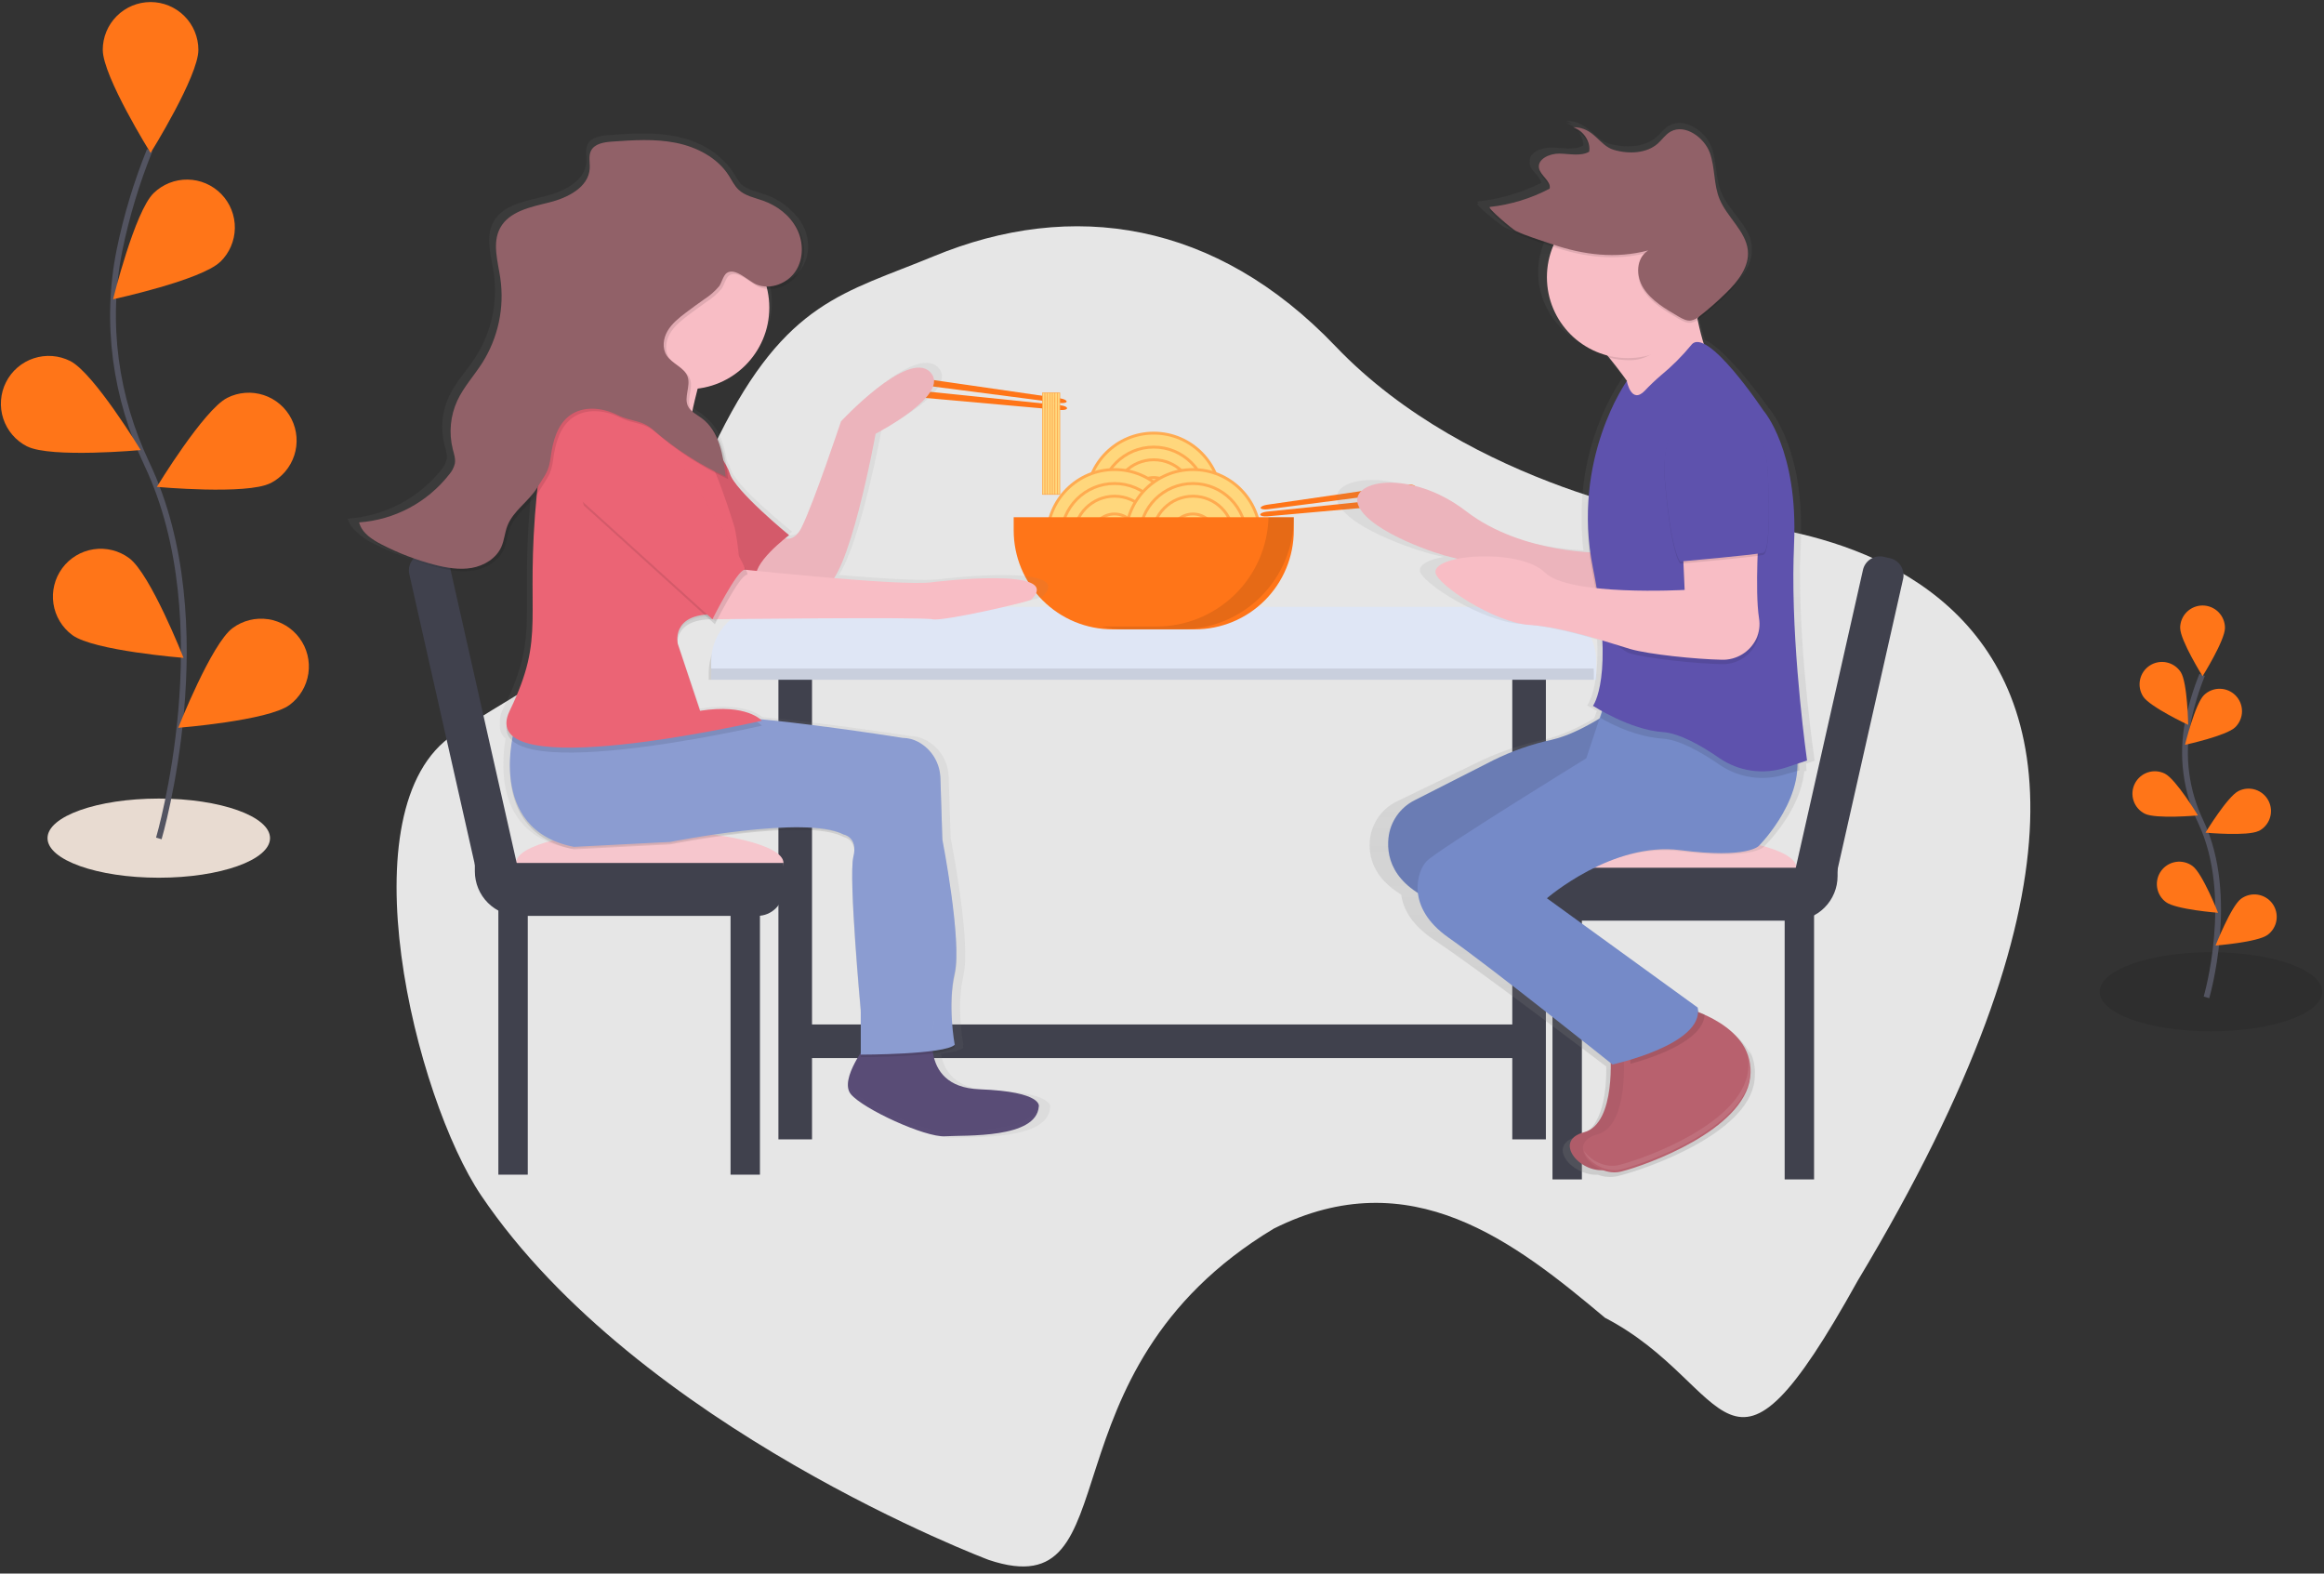 <svg width="805" height="545" viewBox="0 0 805 545" fill="none" xmlns="http://www.w3.org/2000/svg">
<rect x="0" y="0" width="805" height="545" fill="#333333" stroke="none"/>
<path d="M54.998 303.995C76.283 303.995 93.537 297.858 93.537 290.287C93.537 282.716 76.283 276.579 54.998 276.579C33.714 276.579 16.46 282.716 16.46 290.287C16.46 297.858 33.714 303.995 54.998 303.995Z" fill="#E8DBD1"/>
<path opacity="0.1" d="M765.844 357.201C787.128 357.201 804.383 351.063 804.383 343.493C804.383 335.922 787.128 329.785 765.844 329.785C744.56 329.785 727.306 335.922 727.306 343.493C727.306 351.063 744.56 357.201 765.844 357.201Z" fill="black"/>
<path d="M441.209 425.529C488.691 401.726 524.713 430.206 555.972 456.42C600.741 479.628 597.348 526.666 643.522 443.504C806.416 172.436 584.687 180.456 584.687 180.456C584.687 180.456 509.458 169.011 462.63 119.959C421.218 76.581 371.481 68.857 323.299 88.805C292.488 101.563 272.396 104.158 249.028 151.016C208.587 232.107 195.463 228.955 157.193 254.34C118.924 279.725 143.882 380.333 166.682 414.067C221.203 494.733 342.555 540.294 342.555 540.294C393.18 557.12 358.285 475.442 441.209 425.529Z" fill="#E6E6E6"/>
<path d="M764.285 345.438C764.285 345.438 774.562 310.448 762.35 284.695C757.149 273.925 755.58 261.759 757.879 250.022C759.015 244.458 760.657 239.009 762.787 233.744" stroke="#535461" stroke-width="2" stroke-miterlimit="10"/>
<path d="M755.182 217.475C755.182 221.758 762.941 234.198 762.941 234.198C762.941 234.198 770.7 221.767 770.7 217.475C770.7 215.415 769.882 213.439 768.426 211.983C766.97 210.527 764.996 209.708 762.937 209.708C760.878 209.708 758.903 210.527 757.447 211.983C755.991 213.439 755.173 215.415 755.173 217.475H755.182Z" fill="#FF7518"/>
<path d="M742.353 241.232C744.682 244.83 757.957 251.05 757.957 251.05C757.957 251.05 757.717 236.391 755.387 232.793C754.834 231.937 754.117 231.199 753.278 230.621C752.439 230.042 751.494 229.635 750.497 229.422C749.501 229.208 748.472 229.194 747.47 229.378C746.468 229.563 745.512 229.943 744.657 230.497C743.801 231.051 743.063 231.768 742.485 232.608C741.907 233.447 741.5 234.392 741.287 235.389C741.073 236.386 741.059 237.415 741.243 238.417C741.428 239.42 741.808 240.376 742.361 241.232H742.353Z" fill="#FF7518"/>
<path d="M742.909 281.816C746.737 283.744 761.331 282.416 761.331 282.416C761.331 282.416 753.726 269.881 749.898 267.954C748.06 267.027 745.93 266.868 743.975 267.512C742.02 268.156 740.402 269.551 739.475 271.389C738.548 273.228 738.39 275.359 739.034 277.314C739.678 279.269 741.072 280.889 742.909 281.816V281.816Z" fill="#FF7518"/>
<path d="M750.249 312.436C753.675 315.006 768.302 316.137 768.302 316.137C768.302 316.137 762.924 302.498 759.481 299.953C757.826 298.728 755.753 298.211 753.717 298.516C751.682 298.82 749.85 299.921 748.626 301.577C747.402 303.232 746.885 305.306 747.189 307.342C747.494 309.379 748.594 311.211 750.249 312.436V312.436Z" fill="#FF7518"/>
<path d="M774.246 251.881C771.171 254.871 756.843 257.964 756.843 257.964C756.843 257.964 760.355 243.734 763.429 240.744C764.905 239.309 766.891 238.519 768.949 238.549C771.008 238.579 772.97 239.425 774.404 240.902C775.838 242.379 776.628 244.366 776.598 246.425C776.568 248.484 775.722 250.446 774.246 251.881V251.881Z" fill="#FF7518"/>
<path d="M782.373 287.787C778.545 289.715 763.951 288.387 763.951 288.387C763.951 288.387 771.556 275.853 775.384 273.968C777.222 273.041 779.352 272.882 781.307 273.526C783.262 274.171 784.88 275.565 785.807 277.404C786.734 279.242 786.892 281.373 786.248 283.328C785.604 285.284 784.21 286.903 782.373 287.83V287.787Z" fill="#FF7518"/>
<path d="M785.482 323.779C782.056 326.349 767.428 327.48 767.428 327.48C767.428 327.48 772.807 313.841 776.25 311.296C777.904 310.072 779.977 309.555 782.013 309.859C784.049 310.164 785.88 311.265 787.105 312.92C788.329 314.575 788.846 316.649 788.541 318.686C788.237 320.722 787.136 322.554 785.482 323.779V323.779Z" fill="#FF7518"/>
<path d="M55.016 290.391C55.016 290.391 77.017 215.751 50.905 160.749C39.943 137.676 36.346 111.786 41.373 86.752C43.797 74.879 47.303 63.252 51.847 52.019" stroke="#535461" stroke-width="2" stroke-miterlimit="10"/>
<path d="M35.601 17.279C35.601 26.429 52.164 52.971 52.164 52.971C52.164 52.971 68.718 26.412 68.718 17.279C68.718 12.884 66.973 8.67 63.867 5.562C60.761 2.455 56.548 0.709 52.155 0.709C47.763 0.709 43.55 2.455 40.444 5.562C37.337 8.67 35.592 12.884 35.592 17.279H35.601Z" fill="#FF7518"/>
<path d="M9.412 154.605C17.582 158.726 48.73 155.881 48.73 155.881C48.73 155.881 32.458 129.134 24.33 125.038C22.388 124.059 20.272 123.471 18.102 123.309C15.933 123.147 13.753 123.415 11.687 124.096C9.621 124.777 7.709 125.858 6.061 127.278C4.413 128.698 3.06 130.429 2.081 132.372C1.101 134.315 0.514 136.432 0.352 138.602C0.19 140.773 0.457 142.953 1.138 145.02C2.513 149.194 5.489 152.651 9.412 154.63V154.605Z" fill="#FF7518"/>
<path d="M25.041 219.949C32.398 225.389 63.58 227.848 63.58 227.848C63.58 227.848 52.103 198.719 44.738 193.304C41.206 190.691 36.782 189.589 32.437 190.239C28.093 190.89 24.184 193.24 21.572 196.774C18.96 200.307 17.858 204.734 18.509 209.08C19.159 213.426 21.509 217.336 25.041 219.949V219.949Z" fill="#FF7518"/>
<path d="M76.298 90.667C69.737 97.041 39.164 103.647 39.164 103.647C39.164 103.647 46.649 73.266 53.209 66.892C56.36 63.825 60.601 62.135 64.997 62.196C69.394 62.256 73.587 64.061 76.653 67.214C79.719 70.366 81.408 74.608 81.348 79.007C81.288 83.405 79.483 87.599 76.332 90.667H76.298Z" fill="#FF7518"/>
<path d="M93.64 167.353C85.469 171.474 54.322 168.63 54.322 168.63C54.322 168.63 70.594 141.882 78.721 137.787C80.663 136.807 82.779 136.219 84.949 136.057C87.118 135.896 89.298 136.163 91.364 136.844C93.43 137.525 95.342 138.606 96.99 140.026C98.638 141.447 99.991 143.178 100.971 145.121C101.95 147.064 102.538 149.181 102.699 151.351C102.861 153.521 102.594 155.702 101.913 157.769C101.232 159.835 100.151 161.748 98.732 163.397C97.312 165.046 95.582 166.399 93.64 167.379V167.353Z" fill="#FF7518"/>
<path d="M100.277 244.169C92.92 249.609 61.738 252.068 61.738 252.068C61.738 252.068 73.214 222.939 80.579 217.524C84.111 214.911 88.536 213.809 92.881 214.459C97.225 215.11 101.133 217.461 103.745 220.994C106.357 224.527 107.459 228.954 106.809 233.3C106.158 237.646 103.809 241.556 100.277 244.169V244.169Z" fill="#FF7518"/>
<path d="M367.015 139.551L319.287 133.365C317.352 133.117 315.862 132.38 315.913 131.738C315.999 131.095 317.626 130.795 319.604 131.078L367.229 137.975C368.54 138.163 369.533 138.66 369.473 139.097C369.413 139.508 368.317 139.722 367.015 139.551Z" fill="#FF7518"/>
<path d="M367.315 140.365L319.442 135.413C317.497 135.216 315.845 135.576 315.785 136.218C315.725 136.861 317.275 137.538 319.21 137.709L367.169 141.993C368.488 142.113 369.567 141.856 369.61 141.419C369.644 140.956 368.625 140.502 367.315 140.365Z" fill="#FF7518"/>
<path d="M439.134 176.391L486.853 170.205C488.788 169.957 490.279 169.22 490.227 168.577C490.141 167.935 488.514 167.635 486.536 167.918L438.911 174.815C437.601 175.003 436.607 175.5 436.667 175.937C436.727 176.348 437.823 176.562 439.134 176.391Z" fill="#FF7518"/>
<path d="M438.825 177.205L486.699 172.253C488.643 172.056 490.295 172.416 490.355 173.058C490.415 173.701 488.865 174.378 486.93 174.549L438.971 178.833C437.652 178.953 436.573 178.696 436.53 178.259C436.496 177.796 437.515 177.342 438.825 177.205Z" fill="#FF7518"/>
<path d="M281.271 227.667H269.633V394.612H281.271V227.667Z" fill="#40414D"/>
<path d="M535.471 227.667H523.832V394.612H535.471V227.667Z" fill="#40414D"/>
<path d="M265.188 214.079H534.101C539.098 214.079 543.891 216.065 547.424 219.6C550.957 223.135 552.942 227.929 552.942 232.928V235.429H246.347V232.928C246.347 227.929 248.332 223.135 251.865 219.6C255.398 216.065 260.191 214.079 265.188 214.079V214.079Z" fill="#DFE6F5"/>
<path opacity="0.1" d="M264.331 214.079H533.245C538.242 214.079 543.034 216.065 546.568 219.6C550.101 223.135 552.086 227.929 552.086 232.928V235.429H245.49V232.928C245.49 227.929 247.475 223.135 251.009 219.6C254.542 216.065 259.334 214.079 264.331 214.079V214.079Z" fill="black"/>
<path d="M265.188 210.19H534.101C539.098 210.19 543.891 212.175 547.424 215.71C550.957 219.245 552.942 224.039 552.942 229.038V231.54H246.347V229.038C246.347 224.039 248.332 219.245 251.865 215.71C255.398 212.175 260.191 210.19 265.188 210.19Z" fill="#DFE6F5"/>
<path d="M399.645 196.601C412.505 196.601 422.93 186.172 422.93 173.307C422.93 160.441 412.505 150.012 399.645 150.012C386.784 150.012 376.359 160.441 376.359 173.307C376.359 186.172 386.784 196.601 399.645 196.601Z" fill="#FFD77C" stroke="#FFAB50" stroke-miterlimit="10"/>
<path d="M399.645 191.769C409.837 191.769 418.1 183.503 418.1 173.307C418.1 163.11 409.837 154.844 399.645 154.844C389.452 154.844 381.189 163.11 381.189 173.307C381.189 183.503 389.452 191.769 399.645 191.769Z" fill="#FFD77C" stroke="#FFAB50" stroke-miterlimit="10"/>
<path d="M399.645 187.374C407.411 187.374 413.707 181.076 413.707 173.307C413.707 165.537 407.411 159.239 399.645 159.239C391.878 159.239 385.582 165.537 385.582 173.307C385.582 181.076 391.878 187.374 399.645 187.374Z" fill="#FFD77C" stroke="#FFAB50" stroke-miterlimit="10"/>
<path d="M399.644 181.214C404.01 181.214 407.549 177.674 407.549 173.307C407.549 168.939 404.01 165.399 399.644 165.399C395.279 165.399 391.74 168.939 391.74 173.307C391.74 177.674 395.279 181.214 399.644 181.214Z" fill="#FFD77C" stroke="#FFAB50" stroke-miterlimit="10"/>
<path d="M386.062 209.221C398.922 209.221 409.348 198.792 409.348 185.926C409.348 173.061 398.922 162.632 386.062 162.632C373.202 162.632 362.776 173.061 362.776 185.926C362.776 198.792 373.202 209.221 386.062 209.221Z" fill="#FFD77C" stroke="#FFAB50" stroke-miterlimit="10"/>
<path d="M386.062 204.389C396.255 204.389 404.518 196.123 404.518 185.927C404.518 175.73 396.255 167.464 386.062 167.464C375.869 167.464 367.606 175.73 367.606 185.927C367.606 196.123 375.869 204.389 386.062 204.389Z" fill="#FFD77C" stroke="#FFAB50" stroke-miterlimit="10"/>
<path d="M386.062 199.994C393.828 199.994 400.124 193.696 400.124 185.926C400.124 178.157 393.828 171.859 386.062 171.859C378.295 171.859 372 178.157 372 185.926C372 193.696 378.295 199.994 386.062 199.994Z" fill="#FFD77C" stroke="#FFAB50" stroke-miterlimit="10"/>
<path d="M386.062 193.834C390.428 193.834 393.967 190.294 393.967 185.927C393.967 181.559 390.428 178.019 386.062 178.019C381.696 178.019 378.157 181.559 378.157 185.927C378.157 190.294 381.696 193.834 386.062 193.834Z" fill="#FFD77C" stroke="#FFAB50" stroke-miterlimit="10"/>
<path d="M413.227 209.221C426.087 209.221 436.513 198.792 436.513 185.926C436.513 173.061 426.087 162.632 413.227 162.632C400.367 162.632 389.941 173.061 389.941 185.926C389.941 198.792 400.367 209.221 413.227 209.221Z" fill="#FFD77C" stroke="#FFAB50" stroke-miterlimit="10"/>
<path d="M413.227 204.389C423.42 204.389 431.683 196.123 431.683 185.927C431.683 175.73 423.42 167.464 413.227 167.464C403.034 167.464 394.771 175.73 394.771 185.927C394.771 196.123 403.034 204.389 413.227 204.389Z" fill="#FFD77C" stroke="#FFAB50" stroke-miterlimit="10"/>
<path d="M413.227 199.994C420.993 199.994 427.289 193.696 427.289 185.926C427.289 178.157 420.993 171.859 413.227 171.859C405.461 171.859 399.165 178.157 399.165 185.926C399.165 193.696 405.461 199.994 413.227 199.994Z" fill="#FFD77C" stroke="#FFAB50" stroke-miterlimit="10"/>
<path d="M413.227 193.834C417.593 193.834 421.132 190.294 421.132 185.927C421.132 181.559 417.593 178.019 413.227 178.019C408.862 178.019 405.323 181.559 405.323 185.927C405.323 190.294 408.862 193.834 413.227 193.834Z" fill="#FFD77C" stroke="#FFAB50" stroke-miterlimit="10"/>
<path d="M351.129 179.141H448.152V183.699C448.152 188.199 447.266 192.656 445.544 196.814C443.823 200.971 441.299 204.749 438.118 207.931C434.937 211.114 431.161 213.638 427.005 215.36C422.849 217.082 418.394 217.969 413.895 217.969H385.385C380.887 217.969 376.432 217.082 372.276 215.36C368.12 213.638 364.343 211.114 361.162 207.931C357.981 204.749 355.458 200.971 353.737 196.814C352.015 192.656 351.129 188.199 351.129 183.699V179.141Z" fill="#FF7518"/>
<path opacity="0.1" d="M439.399 179.133C439.147 189.256 434.95 198.881 427.703 205.952C420.457 213.024 410.735 216.982 400.612 216.984H381.352C384.161 217.625 387.034 217.953 389.916 217.96H409.322C414.42 217.962 419.469 216.96 424.18 215.01C428.891 213.059 433.172 210.2 436.778 206.594C440.384 202.988 443.244 198.707 445.196 193.995C447.147 189.283 448.152 184.233 448.152 179.133H439.399Z" fill="black"/>
<path d="M529.656 366.459V354.816H277.391V366.459H529.656Z" fill="#40414D"/>
<path d="M182.81 314.155H172.627V406.838H182.81V314.155Z" fill="#40414D"/>
<path d="M263.235 314.155H253.052V406.838H263.235V314.155Z" fill="#40414D"/>
<path d="M271.388 298.879C271.388 305.065 250.423 310.086 224.56 310.086C198.696 310.086 178.75 305.074 178.75 298.879C178.75 292.685 198.696 287.673 224.56 287.673C250.423 287.673 271.388 292.72 271.388 298.879Z" fill="#F6C6CD"/>
<path d="M164.482 298.871H271.379V308.209C271.379 310.595 270.432 312.883 268.746 314.57C267.059 316.257 264.772 317.205 262.387 317.205H179.897C175.809 317.205 171.888 315.58 168.997 312.688C166.106 309.796 164.482 305.874 164.482 301.784V298.871Z" fill="#40414D"/>
<path d="M146.329 191.71L148.534 191.212C150.085 190.862 151.712 191.142 153.056 191.992C154.4 192.841 155.352 194.19 155.702 195.742L182.4 314.062L179.058 314.817C176.253 315.45 173.312 314.943 170.881 313.407C168.45 311.87 166.728 309.431 166.095 306.625L141.784 198.884C141.611 198.115 141.591 197.318 141.725 196.541C141.86 195.763 142.146 195.02 142.568 194.354C142.99 193.687 143.54 193.111 144.185 192.657C144.831 192.203 145.559 191.882 146.329 191.71Z" fill="#40414D"/>
<path d="M618.183 408.483H628.366V315.8H618.183V408.483Z" fill="#40414D"/>
<path d="M537.757 408.483H547.94V315.8H537.757V408.483Z" fill="#40414D"/>
<path d="M529.622 300.524C529.622 306.71 550.587 311.731 576.45 311.731C602.314 311.731 622.26 306.719 622.26 300.524C622.26 294.33 602.305 289.293 576.45 289.293C550.595 289.293 529.622 294.339 529.622 300.524Z" fill="#F6C6CD"/>
<path d="M621.095 318.859H538.605C536.22 318.859 533.933 317.911 532.247 316.224C530.56 314.537 529.613 312.249 529.613 309.863V300.524H636.51V303.437C636.51 307.527 634.886 311.45 631.995 314.342C629.104 317.234 625.183 318.859 621.095 318.859Z" fill="#40414D"/>
<path d="M621.949 316.461L618.608 315.707L645.309 197.369C645.659 195.818 646.611 194.469 647.955 193.619C649.3 192.77 650.926 192.489 652.477 192.84L654.682 193.338C656.233 193.688 657.582 194.64 658.431 195.985C659.28 197.329 659.56 198.957 659.21 200.508L634.896 308.265C634.263 311.068 632.545 313.506 630.117 315.043C627.69 316.579 624.752 317.089 621.949 316.461V316.461Z" fill="#40414D"/>
<path d="M625.574 264.448L628.58 263.497C628.58 263.497 623.442 229.159 623.493 198.385C623.493 197.528 623.493 196.611 623.493 195.729C623.553 193.809 623.622 191.908 623.716 190.048C623.836 187.667 623.862 185.396 623.844 183.194C624.127 153.56 612.454 141.043 612.454 141.043C612.454 141.043 598.751 121.492 590.538 117.688C589.828 115.46 589.014 112.599 588.295 109.275C588.56 109.095 588.817 108.915 589.065 108.726C592.457 106.209 595.703 103.5 598.786 100.613C602.999 96.663 607.042 91.849 606.819 86.417C606.842 85.888 606.825 85.358 606.768 84.832C605.988 78.278 599.18 73.343 596.431 67.132C594.118 61.914 594.812 56.105 592.791 50.81C590.77 45.516 583.713 40.59 578.386 43.374C576.425 44.402 575.243 46.218 573.607 47.598C569.548 51.025 563.005 51.342 557.455 49.782C551.906 48.223 550.261 41.866 542.502 41.849C543.191 42.08 543.85 42.394 544.463 42.783C543.815 42.674 543.16 42.616 542.502 42.611C544.081 43.111 545.48 44.057 546.532 45.336C547.584 46.615 548.243 48.171 548.429 49.817C548.417 50.023 548.394 50.229 548.36 50.434C545.26 52.104 541.183 51.153 537.467 51.093C533.75 51.033 529.519 52.91 529.887 55.951C529.825 56.297 529.825 56.651 529.887 56.996C530.375 59.301 533.459 61.04 533.835 63.173C533.835 63.233 533.835 63.285 533.835 63.345C526.957 66.783 519.516 68.954 511.868 69.753C511.62 69.753 511.731 70.053 512.091 70.49H511.868C510.472 70.636 520.236 78.355 521.349 78.86C525.425 80.711 530.298 82.073 534.615 83.495L534.992 83.615C533.537 86.995 532.788 90.636 532.791 94.316C532.791 107.51 542.271 118.596 555.109 121.732C557.507 124.533 560.024 127.609 562.32 130.668H562.157C562.157 130.668 547.401 150.304 547.872 179.63C547.83 183.306 548.025 186.98 548.454 190.631C538.965 190.091 518.574 187.59 503.064 176.229C482.142 160.919 458.805 165.511 463.669 174.696C468.534 183.88 493.447 191.531 497.464 192.302C497.84 192.37 498.714 192.576 499.964 192.884C495.014 193.818 491.623 195.454 491.828 197.656C492.231 201.863 513.556 215.262 526.427 216.025C534.932 216.53 545.166 219.152 553.242 221.457C554.021 239.063 549.765 244.34 549.765 244.34C549.765 244.34 551.032 245.12 553.13 246.225L552.231 248.795C547.007 251.811 540.567 254.955 534.709 256.223C527.244 257.758 519.988 260.173 513.093 263.42L484.121 277.428C481.533 278.628 479.295 280.469 477.616 282.777C475.938 285.084 474.875 287.781 474.529 290.613C473.895 296.55 475.685 303.969 485.38 309.855C485.979 314.679 488.925 320.308 496.659 325.465C511.646 335.438 551.032 365.312 556.393 369.39C556.496 376.681 555.537 391.306 546.545 393.585C535.274 396.446 544.344 407.293 553.456 406.864C555.618 407.683 557.971 407.855 560.23 407.361C569.89 405.065 605.294 392.797 607.71 374.445C607.81 373.65 607.856 372.848 607.847 372.046C607.987 368.918 607.207 365.817 605.603 363.128C605.981 363.957 606.287 364.817 606.519 365.698C603.59 359.015 596.456 354.817 590.907 352.453C590.907 352.393 590.907 352.324 590.907 352.264C590.05 351.93 589.194 351.656 588.492 351.407C588.506 350.911 588.469 350.414 588.38 349.925L532.859 311.654C532.859 311.654 557.001 291.752 581.949 294.819C606.896 297.887 610.87 293.354 610.87 293.354C610.87 293.354 623.665 281.18 624.949 267.164L625.754 266.95C625.754 266.95 625.694 266.067 625.574 264.448Z" fill="url(#paint0_linear)"/>
<path d="M557.772 364.129C557.772 364.129 560.041 389.12 548.685 392.153C537.329 395.186 547.932 407.3 557.01 405.004C566.087 402.708 599.411 390.611 601.68 372.448C603.95 354.285 578.968 348.211 578.968 348.211L557.772 364.129Z" fill="#B8616E"/>
<path opacity="0.05" d="M557.772 364.129C557.772 364.129 560.041 389.12 548.685 392.153C537.329 395.186 547.932 407.3 557.01 405.004C566.087 402.708 599.411 390.611 601.68 372.448C603.95 354.285 578.968 348.211 578.968 348.211L557.772 364.129Z" fill="black"/>
<path d="M562.336 364.883C562.336 364.883 564.606 389.874 553.25 392.907C541.894 395.94 552.496 408.054 561.574 405.758C570.652 403.462 603.975 391.365 606.245 373.202C608.514 355.039 583.533 348.965 583.533 348.965L562.336 364.883Z" fill="#B8616E"/>
<path opacity="0.1" d="M585.802 349.736L564.623 365.645C564.623 365.645 564.717 366.725 564.777 368.447C572.776 366.254 590.204 360.428 590.47 351.312C588.947 350.694 587.388 350.167 585.802 349.736V349.736Z" fill="black"/>
<path d="M572.554 131.977H563.467V138.797H572.554V131.977Z" fill="#F8BDC5"/>
<path d="M563.853 242.172C563.853 242.172 549.422 253.515 537.569 256.205C530.522 257.731 523.69 260.122 517.229 263.325L489.97 277.187C487.494 278.433 485.371 280.28 483.794 282.56C482.217 284.839 481.237 287.478 480.943 290.235C480.164 297.946 483.264 308.089 501.763 314.121L560.059 362.595L578.232 347.448L516.15 299.745L563.853 270.204V242.172Z" fill="#758AC8"/>
<path opacity="0.1" d="M563.853 242.172C563.853 242.172 549.422 253.515 537.569 256.205C530.522 257.731 523.69 260.122 517.229 263.325L489.97 277.187C487.494 278.433 485.371 280.28 483.794 282.56C482.217 284.839 481.237 287.478 480.943 290.235C480.164 297.946 483.264 308.089 501.763 314.121L560.059 362.595L578.232 347.448L516.15 299.745L563.853 270.204V242.172Z" fill="black"/>
<path d="M555.52 191.435C555.52 191.435 527.507 192.189 507.818 177.042C488.129 161.895 466.179 166.436 470.718 175.526C475.257 184.616 498.731 192.189 502.516 192.943C506.302 193.697 560.812 208.853 560.812 208.853L555.52 191.435Z" fill="#F8BDC5"/>
<path opacity="0.05" d="M555.52 191.435C555.52 191.435 527.507 192.189 507.818 177.042C488.129 161.895 466.179 166.436 470.718 175.526C475.257 184.616 498.731 192.189 502.516 192.943C506.302 193.697 560.812 208.853 560.812 208.853L555.52 191.435Z" fill="black"/>
<path d="M558.551 235.369L549.465 262.639C549.465 262.639 498.363 294.073 494.192 298.237C490.955 301.475 486.621 314.147 501.762 324.745C516.904 335.342 558.543 368.678 558.543 368.678C558.543 368.678 590.341 361.824 588.072 348.973L535.831 311.105C535.831 311.105 558.543 291.4 582.017 294.442C605.491 297.483 609.276 292.925 609.276 292.925C609.276 292.925 627.45 274.728 621.386 257.336C615.323 239.944 558.551 235.369 558.551 235.369Z" fill="#758AC8"/>
<path d="M547.195 111.947C547.195 111.947 572.939 139.971 571.423 148.299C569.907 156.626 591.865 124.062 591.865 124.062C591.865 124.062 585.014 107.398 586.564 89.218L547.195 111.947Z" fill="#F8BDC5"/>
<path opacity="0.1" d="M569.659 137.649C571.415 135.794 573.264 134.03 575.2 132.363C579.074 129.185 582.628 125.635 585.811 121.765C591.112 114.911 610.792 144.486 610.792 144.486C610.792 144.486 622.902 158.117 621.395 190.69C619.887 223.263 623.287 266.811 623.287 266.811L618.706 268.088C614.846 269.376 610.74 269.749 606.712 269.177C602.684 268.604 598.845 267.102 595.497 264.79C589.45 260.609 581.794 256.222 575.97 255.828C564.614 255.074 554.389 248.631 554.389 248.631C554.389 248.631 559.313 236.894 551.743 199.017C544.172 161.141 563.467 134.222 563.467 134.222C563.467 134.222 564.991 142.464 569.659 137.649Z" fill="black"/>
<path d="M625.934 263.393L621.395 264.91L618.697 265.809C614.838 267.098 610.732 267.471 606.704 266.899C602.675 266.326 598.836 264.824 595.488 262.511C589.45 258.338 581.786 253.943 575.962 253.549C564.623 252.787 551.777 244.459 551.777 244.459C551.777 244.459 559.348 234.615 551.777 196.739C544.206 158.862 563.51 131.977 563.51 131.977C563.51 131.977 565.034 140.176 569.702 135.353C571.454 133.5 573.301 131.738 575.234 130.075C579.108 126.897 582.662 123.348 585.845 119.477C591.146 112.624 610.827 142.198 610.827 142.198C610.827 142.198 622.936 155.829 621.429 188.402C621.266 191.829 621.198 195.359 621.189 198.932C621.078 229.415 625.934 263.393 625.934 263.393Z" fill="#5E52AD"/>
<path opacity="0.1" d="M582.779 189.165L583.533 205.829C583.533 205.829 543.401 208.099 535.077 199.772C526.752 191.444 557.772 224.266 564.623 226.279C571.055 228.173 587.661 229.843 596.37 230.015C598.858 230.095 601.316 229.45 603.445 228.159C605.573 226.867 607.281 224.985 608.36 222.741C609.375 220.533 609.703 218.07 609.302 215.673C607.786 205.829 609.302 184.616 609.302 184.616L582.779 189.165Z" fill="black"/>
<path d="M582.779 187.649L583.533 204.312C583.533 204.312 543.401 206.583 535.077 198.255C526.753 189.928 496.632 191.77 497.223 198.255C497.6 202.419 517.666 215.673 529.767 216.435C541.868 217.198 557.772 222.749 564.623 224.763C571.055 226.656 587.661 228.327 596.37 228.498C598.858 228.578 601.316 227.934 603.445 226.642C605.573 225.351 607.281 223.469 608.36 221.224C609.375 219.016 609.703 216.554 609.302 214.156C607.786 204.312 609.302 183.099 609.302 183.099L582.779 187.649Z" fill="#F8BDC5"/>
<path opacity="0.1" d="M591.865 139.174C591.865 139.174 574.455 141.444 576.724 167.198C578.994 192.952 582.025 195.222 582.025 195.222C582.025 195.222 607.769 192.952 610.792 192.189C613.815 191.427 612.308 163.411 612.308 163.411C612.308 163.411 611.546 138.42 591.865 139.174Z" fill="black"/>
<path d="M591.865 138.42C591.865 138.42 574.455 140.69 576.724 166.444C578.994 192.198 582.025 194.468 582.025 194.468C582.025 194.468 607.769 192.198 610.792 191.435C613.815 190.673 612.308 162.657 612.308 162.657C612.308 162.657 611.546 137.649 591.865 138.42Z" fill="#5E52AD"/>
<path opacity="0.1" d="M585.425 105.47C584.235 99.473 586.676 97.623 587.318 89.946L547.923 112.667C547.923 112.667 552.436 117.585 557.566 123.899C559.859 124.479 562.216 124.767 564.58 124.755C574.9 124.798 580.544 113.712 585.425 105.47Z" fill="black"/>
<path d="M563.844 124.028C579.315 124.028 591.857 111.481 591.857 96.004C591.857 80.526 579.315 67.98 563.844 67.98C548.373 67.98 535.831 80.526 535.831 96.004C535.831 111.481 548.373 124.028 563.844 124.028Z" fill="#F8BDC5"/>
<path opacity="0.1" d="M570.909 87.496C566.627 90.221 566.567 96.381 569.325 100.647C572.082 104.914 576.835 107.732 581.409 110.388C582.736 111.159 584.201 111.956 585.691 111.785C586.836 111.562 587.898 111.025 588.757 110.234C591.957 107.736 595.011 105.056 597.903 102.206C602.065 98.111 606.065 93.065 605.414 87.351C604.677 80.865 598.271 75.982 595.685 69.839C593.51 64.698 594.161 58.932 592.259 53.681C590.358 48.429 583.695 43.571 578.711 46.321C576.87 47.332 575.756 49.14 574.215 50.502C570.395 53.878 564.238 54.212 559.013 52.67C553.789 51.127 552.239 44.83 544.951 44.813C548.574 46.09 551.023 49.868 550.466 53.312C547.546 54.966 543.709 54.023 540.19 53.963C536.67 53.903 532.482 55.874 533.09 59.044C533.621 61.614 537.329 63.525 536.781 66.095C530.348 69.485 523.335 71.636 516.107 72.435C514.797 72.58 523.978 80.214 525.022 80.719C528.851 82.553 533.45 83.898 537.5 85.303C548.505 89.098 559.776 90.452 570.909 87.496Z" fill="black"/>
<path d="M570.909 86.734C566.627 89.458 566.567 95.618 569.325 99.885C572.082 104.151 576.835 106.97 581.409 109.626C582.736 110.397 584.201 111.194 585.691 111.022C586.836 110.799 587.898 110.262 588.757 109.472C591.957 106.974 595.011 104.293 597.903 101.444C602.065 97.349 606.065 92.303 605.414 86.588C604.677 80.103 598.271 75.219 595.685 69.076C593.51 63.936 594.161 58.17 592.259 52.918C590.358 47.666 583.695 42.809 578.711 45.559C576.87 46.57 575.756 48.377 574.215 49.74C570.395 53.115 564.238 53.449 559.013 51.907C553.789 50.365 552.239 44.068 544.951 44.051C548.574 45.327 551.023 49.106 550.466 52.55C547.546 54.203 543.709 53.261 540.19 53.201C536.67 53.141 532.482 55.111 533.09 58.281C533.621 60.852 537.329 62.762 536.781 65.332C530.348 68.723 523.335 70.873 516.107 71.672C514.797 71.818 523.978 79.451 525.022 79.957C528.851 81.79 533.45 83.135 537.5 84.54C548.505 88.344 559.776 89.672 570.909 86.734Z" fill="#916168"/>
<path opacity="0.1" d="M604.266 362.021C605.482 364.826 605.906 367.911 605.491 370.94C603.222 389.12 569.907 401.234 560.821 403.496C556.033 404.696 550.818 401.894 548.634 398.527C550.038 402.485 556.085 406.384 561.583 405.013C570.669 402.742 603.984 390.619 606.253 372.457C606.749 368.854 606.051 365.189 604.266 362.021Z" fill="white"/>
<path d="M363.658 382.678C362.981 381.153 359.47 378.181 342.539 377.538C330.943 377.101 326.995 370.975 325.924 364.995C329.735 364.498 332.716 363.813 333.692 362.862C333.692 362.862 333.641 362.588 333.555 362.099L333.692 361.997C332.952 357.683 332.565 353.316 332.536 348.94C332.514 345.195 332.91 341.459 333.718 337.802C334.189 335.385 334.388 332.922 334.309 330.46C334.403 315.895 329.29 290.296 329.29 290.296L328.588 269.023C328.517 266.369 327.733 263.782 326.318 261.536C324.903 259.29 322.909 257.466 320.546 256.257C318.864 255.387 317.002 254.923 315.108 254.904C315.108 254.904 288.268 250.671 264.109 248.367C262.396 246.987 256.358 243.269 242.518 245.403L234.554 222.082C234.489 221.8 234.444 221.513 234.417 221.225C234.699 218.261 236.678 213.797 245.901 213.515L247.828 215.228C247.828 215.228 248.171 214.551 248.745 213.515C260.186 213.386 322.516 212.752 325.727 213.515C329.264 214.371 360.249 207.466 361.14 206.609C373.181 194.863 325.727 200.561 325.727 200.561C321.06 201.323 305.979 200.415 290.529 199.156C298.177 187.684 305.371 148.745 305.371 148.745C305.371 148.745 332.776 134.926 324.845 127.155C316.915 119.384 292.978 144.427 292.978 144.427C292.978 144.427 283.241 172.931 278.813 181.567C277.1 184.994 274.882 185.696 272.904 185.302C273.803 184.582 274.386 184.154 274.386 184.154C274.386 184.154 254.911 168.604 253.138 162.564C252.808 161.574 252.371 160.624 251.836 159.728C250.903 154.254 249.267 148.865 245.276 145.275C244.606 144.555 243.866 143.904 243.067 143.33C241.987 142.559 240.763 141.891 239.744 141.051C240.317 138.412 240.985 135.671 241.679 133.015C256.135 131.301 267.372 119.307 267.372 104.742C267.369 102.546 267.108 100.358 266.592 98.223C268.753 98.365 270.913 97.946 272.864 97.006C274.815 96.066 276.49 94.638 277.726 92.859C280.646 88.507 280.552 82.579 278.102 77.986C277.09 76.122 275.763 74.447 274.18 73.034C271.656 70.492 268.579 68.568 265.188 67.414C262.25 66.395 259.004 65.786 256.675 63.79C255.634 62.428 254.687 60.997 253.84 59.506C252.863 58.043 251.712 56.702 250.415 55.514C246.132 51.102 240.086 48.386 233.929 47.187C226.426 45.721 218.676 46.244 211.045 46.767C208.193 46.964 204.845 47.469 203.56 49.954C202.592 51.822 203.226 54.057 203.098 56.139C202.695 62.762 195.125 66.42 188.539 68.022C181.953 69.625 174.1 71.013 170.922 76.821C168.036 82.064 170.066 88.421 170.991 94.307C172.531 104.642 170.237 115.183 164.542 123.942C161.647 128.371 157.913 132.312 155.627 137.067C153.094 142.368 152.505 148.391 153.965 154.082C154.394 155.744 155.01 157.441 154.702 159.137C154.351 160.536 153.663 161.827 152.698 162.898C148.76 167.763 143.859 171.761 138.303 174.64C132.746 177.519 126.655 179.218 120.411 179.63C120.936 181.37 121.96 182.916 123.357 184.077C125.132 185.833 127.202 187.262 129.472 188.301C135.452 191.301 141.741 193.642 148.227 195.283C152.595 196.388 157.16 197.176 161.605 196.423C166.049 195.669 170.383 193.124 172.207 189.097C173.269 186.767 173.423 184.128 174.365 181.755C176.241 177.009 180.891 173.933 184.034 169.863C182.976 180.35 182.475 190.886 182.535 201.426C182.535 204.724 182.535 207.697 182.535 210.456C182.535 222.356 181.679 230.564 174.305 245.428C173.426 246.991 173.041 248.783 173.2 250.569C173.04 251.533 173.133 252.523 173.471 253.441C173.809 254.359 174.38 255.173 175.127 255.803C174.613 258.768 174.364 261.773 174.382 264.782C174.279 275.611 177.936 290.15 197.326 293.834L231.848 292.121C231.848 292.121 280.535 282.619 293.809 289.55C294.904 289.784 295.887 290.385 296.593 291.255C297.299 292.125 297.686 293.211 297.689 294.331C297.647 295.051 297.536 295.766 297.355 296.464C296.985 298.709 296.844 300.985 296.935 303.258C296.875 317.823 300.009 350.876 300.009 350.876V364.892C297.8 368.217 295.076 373.134 295.428 376.758C295.428 376.835 295.428 376.921 295.428 376.998C295.428 377.075 295.428 377.212 295.479 377.315C295.53 377.418 295.479 377.504 295.539 377.598C295.599 377.692 295.59 377.778 295.616 377.872C295.642 377.966 295.685 378.078 295.727 378.172C295.77 378.266 295.787 378.326 295.822 378.403C295.856 378.48 295.933 378.626 295.993 378.729L296.096 378.909C296.199 379.074 296.313 379.231 296.438 379.38C300.866 384.52 322.987 394.467 330.078 394.064C337.606 393.636 362.827 394.921 363.718 383.698C363.831 383.363 363.809 382.998 363.658 382.678V382.678Z" fill="url(#paint1_linear)"/>
<path d="M300.729 360.985C300.729 360.985 290.452 373.836 294.734 378.976C299.016 384.117 320.426 393.944 327.278 393.541C334.557 393.113 358.965 394.398 359.821 383.26C359.821 383.26 361.534 378.12 339.267 377.263C317.001 376.406 323.852 353.274 323.852 353.274L300.729 360.985Z" fill="#594C76"/>
<path opacity="0.1" d="M178.262 253.035C178.262 253.035 167.985 288.162 198.816 294.159L232.216 292.445C232.216 292.445 279.319 283.021 292.165 289.875C292.165 289.875 297.303 290.732 295.591 297.586C293.878 304.44 298.16 350.704 298.16 350.704V366.125C298.16 366.125 327.278 366.125 330.703 362.698C330.703 362.698 328.134 348.991 330.703 337.853C333.273 326.715 326.421 291.589 326.421 291.589L325.745 270.444C325.695 267.832 324.949 265.28 323.586 263.051C322.222 260.822 320.289 258.998 317.986 257.765C316.365 256.905 314.562 256.447 312.727 256.428C312.727 256.428 254.491 247.004 233.937 248.717C213.383 250.431 178.262 253.035 178.262 253.035Z" fill="black"/>
<path d="M178.262 252.179C178.262 252.179 167.985 287.305 198.816 293.302L232.216 291.589C232.216 291.589 279.319 282.165 292.165 289.018C292.165 289.018 297.303 289.875 295.591 296.729C293.878 303.583 298.16 349.847 298.16 349.847V365.269C298.16 365.269 327.278 365.269 330.703 361.842C330.703 361.842 328.134 348.134 330.703 336.996C333.273 325.858 326.421 290.732 326.421 290.732L325.745 269.588C325.695 266.975 324.949 264.423 323.586 262.194C322.222 259.966 320.289 258.141 317.986 256.908C316.365 256.048 314.562 255.59 312.727 255.571C312.727 255.571 254.491 246.147 233.937 247.861C213.383 249.574 178.262 252.179 178.262 252.179Z" fill="#8B9CD1"/>
<path d="M266.472 182.782C266.472 182.782 273.324 191.35 277.606 182.782C281.888 174.215 291.308 145.942 291.308 145.942C291.308 145.942 314.431 121.097 322.139 128.807C329.847 136.518 303.298 150.226 303.298 150.226C303.298 150.226 293.878 202.487 285.313 203.344C276.749 204.201 263.903 203.344 263.903 203.344L259.621 193.92L266.472 182.782Z" fill="#F8BDC5"/>
<path opacity="0.05" d="M266.472 182.782C266.472 182.782 273.324 191.35 277.606 182.782C281.888 174.215 291.308 145.942 291.308 145.942C291.308 145.942 314.431 121.097 322.139 128.807C329.847 136.518 303.298 150.226 303.298 150.226C303.298 150.226 293.878 202.487 285.313 203.344C276.749 204.201 263.903 203.344 263.903 203.344L259.621 193.92L266.472 182.782Z" fill="black"/>
<path d="M235.642 139.945C235.642 139.945 251.057 157.937 252.77 163.934C254.483 169.931 273.324 185.352 273.324 185.352C273.324 185.352 259.621 195.633 262.19 200.774C264.76 205.914 244.206 183.639 244.206 183.639L220.226 148.512L235.642 139.945Z" fill="#EB6475"/>
<path opacity="0.1" d="M235.642 139.945C235.642 139.945 251.057 157.937 252.77 163.934C254.483 169.931 273.324 185.352 273.324 185.352C273.324 185.352 259.621 195.633 262.19 200.774C264.76 205.914 244.206 183.639 244.206 183.639L220.226 148.512L235.642 139.945Z" fill="black"/>
<path d="M245.918 119.383C245.918 119.383 238.211 144.229 238.211 153.653C238.211 163.077 205.667 151.083 206.523 145.942C207.38 140.802 225.365 121.954 226.221 114.243C227.077 106.532 245.918 119.383 245.918 119.383Z" fill="#F8BDC5"/>
<path opacity="0.1" d="M220.226 136.518C220.226 136.518 190.252 128.807 185.97 172.501C181.688 216.195 189.395 221.336 176.549 247.895C163.703 274.454 263.903 251.322 263.903 251.322C263.903 251.322 258.765 245.324 242.493 247.895L234.785 224.763C234.785 224.763 232.216 214.482 246.775 214.482C261.334 214.482 254.483 184.496 254.483 184.496C254.483 184.496 246.775 158.793 242.493 156.223C238.211 153.653 230.503 138.232 220.226 136.518Z" fill="black"/>
<path d="M220.226 134.805C220.226 134.805 190.252 127.094 185.97 170.788C181.688 214.482 189.395 219.622 176.549 246.181C163.703 272.74 263.903 249.608 263.903 249.608C263.903 249.608 258.765 243.611 242.493 246.181L234.785 223.049C234.785 223.049 232.216 212.768 246.775 212.768C261.334 212.768 254.483 182.782 254.483 182.782C254.483 182.782 246.775 157.08 242.493 154.51C238.211 151.939 230.503 136.518 220.226 134.805Z" fill="#EB6475"/>
<path d="M250.201 196.49C250.201 196.49 312.719 203.344 322.996 201.631C322.996 201.631 368.899 195.976 357.252 207.628C356.396 208.485 326.421 215.339 322.996 214.482C319.57 213.625 246.775 214.482 246.775 214.482L245.918 205.914L250.201 196.49Z" fill="#F8BDC5"/>
<path opacity="0.1" d="M202.241 175.071L247.631 216.195C247.631 216.195 256.195 199.06 258.765 199.06C261.334 199.06 227.934 148.512 227.934 148.512C227.934 148.512 219.37 138.232 214.231 143.372C209.093 148.512 193.677 145.085 202.241 175.071Z" fill="black"/>
<path d="M201.385 173.358L246.775 214.482C246.775 214.482 255.339 197.347 257.908 197.347C260.477 197.347 227.077 146.799 227.077 146.799C227.077 146.799 218.513 136.518 213.375 141.659C208.236 146.799 192.821 143.372 201.385 173.358Z" fill="#EB6475"/>
<path d="M238.211 134.805C253.819 134.805 266.472 122.147 266.472 106.533C266.472 90.918 253.819 78.26 238.211 78.26C222.602 78.26 209.949 90.918 209.949 106.533C209.949 122.147 222.602 134.805 238.211 134.805Z" fill="#F8BDC5"/>
<path opacity="0.1" d="M262.961 99.431C267.757 101.324 273.632 99.054 276.458 94.744C279.284 90.435 279.198 84.566 276.818 79.991C274.437 75.416 270.035 72.092 265.179 70.361C262.233 69.316 258.953 68.716 256.692 66.557C255.262 65.195 254.414 63.353 253.343 61.691C249.344 55.454 242.21 51.77 234.956 50.322C227.702 48.874 220.2 49.388 212.818 49.902C210.06 50.099 206.823 50.596 205.573 53.064C204.639 54.914 205.247 57.133 205.127 59.198C204.742 65.769 197.42 69.41 191.022 70.987C184.625 72.563 177.208 74.045 174.091 79.837C171.299 85.037 173.295 91.343 174.16 97.186C175.639 107.392 173.428 117.792 167.925 126.512C165.124 130.907 161.519 134.814 159.301 139.535C156.847 144.81 156.279 150.768 157.691 156.413C158.11 158.066 158.701 159.745 158.41 161.425C158.074 162.805 157.41 164.083 156.475 165.151C152.721 169.956 148.002 173.919 142.622 176.785C137.242 179.651 131.321 181.356 125.241 181.789C126.218 185.465 129.772 187.786 133.154 189.5C138.927 192.47 145.01 194.792 151.293 196.422C155.515 197.519 159.934 198.299 164.234 197.553C168.533 196.808 172.721 194.281 174.511 190.288C175.538 187.975 175.692 185.362 176.6 182.997C178.647 177.694 184.102 174.49 187.031 169.615C189.832 164.954 190.919 164.406 191.63 159.026C192.341 153.645 193.908 147.837 198.327 144.675C202.952 141.36 209.461 141.994 214.599 144.538C219.738 147.083 222.915 146.089 227.206 149.824C234.733 156.365 243.157 161.795 252.222 165.948C251.365 158.477 249.986 150.141 243.923 145.695C242.21 144.418 240.043 143.442 239.136 141.488C237.688 138.378 240.163 134.583 239.041 131.336C237.919 128.089 233.654 126.889 231.762 123.942C230.152 121.44 230.589 118.039 232.096 115.469C233.603 112.899 235.984 110.997 238.356 109.198C240.463 107.604 242.598 106.048 244.762 104.528C246.717 103.287 248.473 101.756 249.969 99.987C250.826 98.814 251.391 96.244 252.581 95.412C255.579 93.339 260.186 98.343 262.961 99.431Z" fill="black"/>
<path d="M262.104 98.574C266.9 100.467 272.775 98.197 275.602 93.888C278.428 89.578 278.342 83.709 275.961 79.134C273.58 74.559 269.178 71.235 264.323 69.505C261.377 68.459 258.096 67.86 255.836 65.701C254.405 64.338 253.557 62.496 252.487 60.834C248.488 54.597 241.354 50.913 234.1 49.465C226.846 48.017 219.344 48.532 211.962 49.046C209.204 49.243 205.967 49.739 204.716 52.207C203.783 54.057 204.391 56.276 204.271 58.341C203.886 64.912 196.563 68.554 190.166 70.13C183.768 71.707 176.352 73.189 173.235 78.98C170.443 84.181 172.438 90.486 173.303 96.329C174.782 106.536 172.571 116.935 167.068 125.656C164.268 130.051 160.662 133.957 158.444 138.678C155.991 143.953 155.422 149.912 156.834 155.556C157.254 157.209 157.845 158.889 157.554 160.568C157.218 161.948 156.554 163.227 155.618 164.295C151.865 169.099 147.146 173.062 141.766 175.928C136.386 178.794 130.465 180.499 124.385 180.933C125.361 184.608 128.915 186.93 132.298 188.643C138.07 191.613 144.154 193.935 150.437 195.566C154.659 196.662 159.078 197.442 163.377 196.697C167.676 195.951 171.864 193.424 173.654 189.432C174.682 187.118 174.836 184.505 175.744 182.141C177.791 176.837 183.246 173.633 186.175 168.758C188.975 164.098 190.063 163.549 190.774 158.169C191.485 152.789 193.052 146.98 197.471 143.819C202.096 140.503 208.604 141.137 213.743 143.681C218.881 146.226 222.059 145.232 226.349 148.968C233.876 155.509 242.3 160.938 251.365 165.091C250.509 157.621 249.13 149.285 243.066 144.838C241.354 143.561 239.187 142.585 238.279 140.631C236.832 137.521 239.307 133.726 238.185 130.479C237.063 127.232 232.798 126.033 230.905 123.085C229.295 120.584 229.732 117.182 231.239 114.612C232.747 112.042 235.127 110.14 237.5 108.341C239.607 106.747 241.742 105.191 243.906 103.672C245.861 102.43 247.617 100.899 249.113 99.131C249.969 97.957 250.534 95.387 251.725 94.556C254.722 92.483 259.33 97.486 262.104 98.574Z" fill="#916168"/>
<g opacity="0.1">
<path opacity="0.1" d="M322.876 360.025C322.94 357.745 323.268 355.479 323.852 353.274L323.424 353.42C322.997 355.594 322.813 357.81 322.876 360.025V360.025Z" fill="white"/>
<path opacity="0.1" d="M327.278 391.828C320.426 392.23 299.016 382.403 294.734 377.263C294.172 376.567 293.826 375.721 293.741 374.83C293.615 375.552 293.638 376.293 293.809 377.006C293.98 377.719 294.295 378.389 294.734 378.976C299.016 384.117 320.426 393.944 327.278 393.541C334.557 393.113 358.965 394.398 359.821 383.26C359.885 382.953 359.843 382.632 359.702 382.352C357.74 392.616 334.377 391.408 327.278 391.828Z" fill="white"/>
</g>
<path d="M361.962 136.09H361.106V171.216H361.962V136.09Z" fill="#FFD77C" stroke="#FFAB50" stroke-width="0.25" stroke-miterlimit="10"/>
<path d="M362.819 136.09H361.962V171.216H362.819V136.09Z" fill="#FFD77C" stroke="#FFAB50" stroke-width="0.25" stroke-miterlimit="10"/>
<path d="M363.675 136.09H362.819V171.216H363.675V136.09Z" fill="#FFD77C" stroke="#FFAB50" stroke-width="0.25" stroke-miterlimit="10"/>
<path d="M364.532 136.09H363.675V171.216H364.532V136.09Z" fill="#FFD77C" stroke="#FFAB50" stroke-width="0.25" stroke-miterlimit="10"/>
<path d="M365.388 136.09H364.532V171.216H365.388V136.09Z" fill="#FFD77C" stroke="#FFAB50" stroke-width="0.25" stroke-miterlimit="10"/>
<path d="M366.245 136.09H365.388V171.216H366.245V136.09Z" fill="#FFD77C" stroke="#FFAB50" stroke-width="0.25" stroke-miterlimit="10"/>
<path d="M367.101 136.09H366.245V171.216H367.101V136.09Z" fill="#FFD77C" stroke="#FFAB50" stroke-width="0.25" stroke-miterlimit="10"/>
<defs>
<linearGradient id="paint0_linear" x1="545.782" y1="407.678" x2="545.782" y2="41.849" gradientUnits="userSpaceOnUse">
<stop stop-color="#808080" stop-opacity="0.25"/>
<stop offset="0.54" stop-color="#808080" stop-opacity="0.12"/>
<stop offset="1" stop-color="#808080" stop-opacity="0.1"/>
</linearGradient>
<linearGradient id="paint1_linear" x1="92949.8" y1="249862" x2="92949.8" y2="108637" gradientUnits="userSpaceOnUse">
<stop stop-color="#808080" stop-opacity="0.25"/>
<stop offset="0.54" stop-color="#808080" stop-opacity="0.12"/>
<stop offset="1" stop-color="#808080" stop-opacity="0.1"/>
</linearGradient>
</defs>
</svg>
